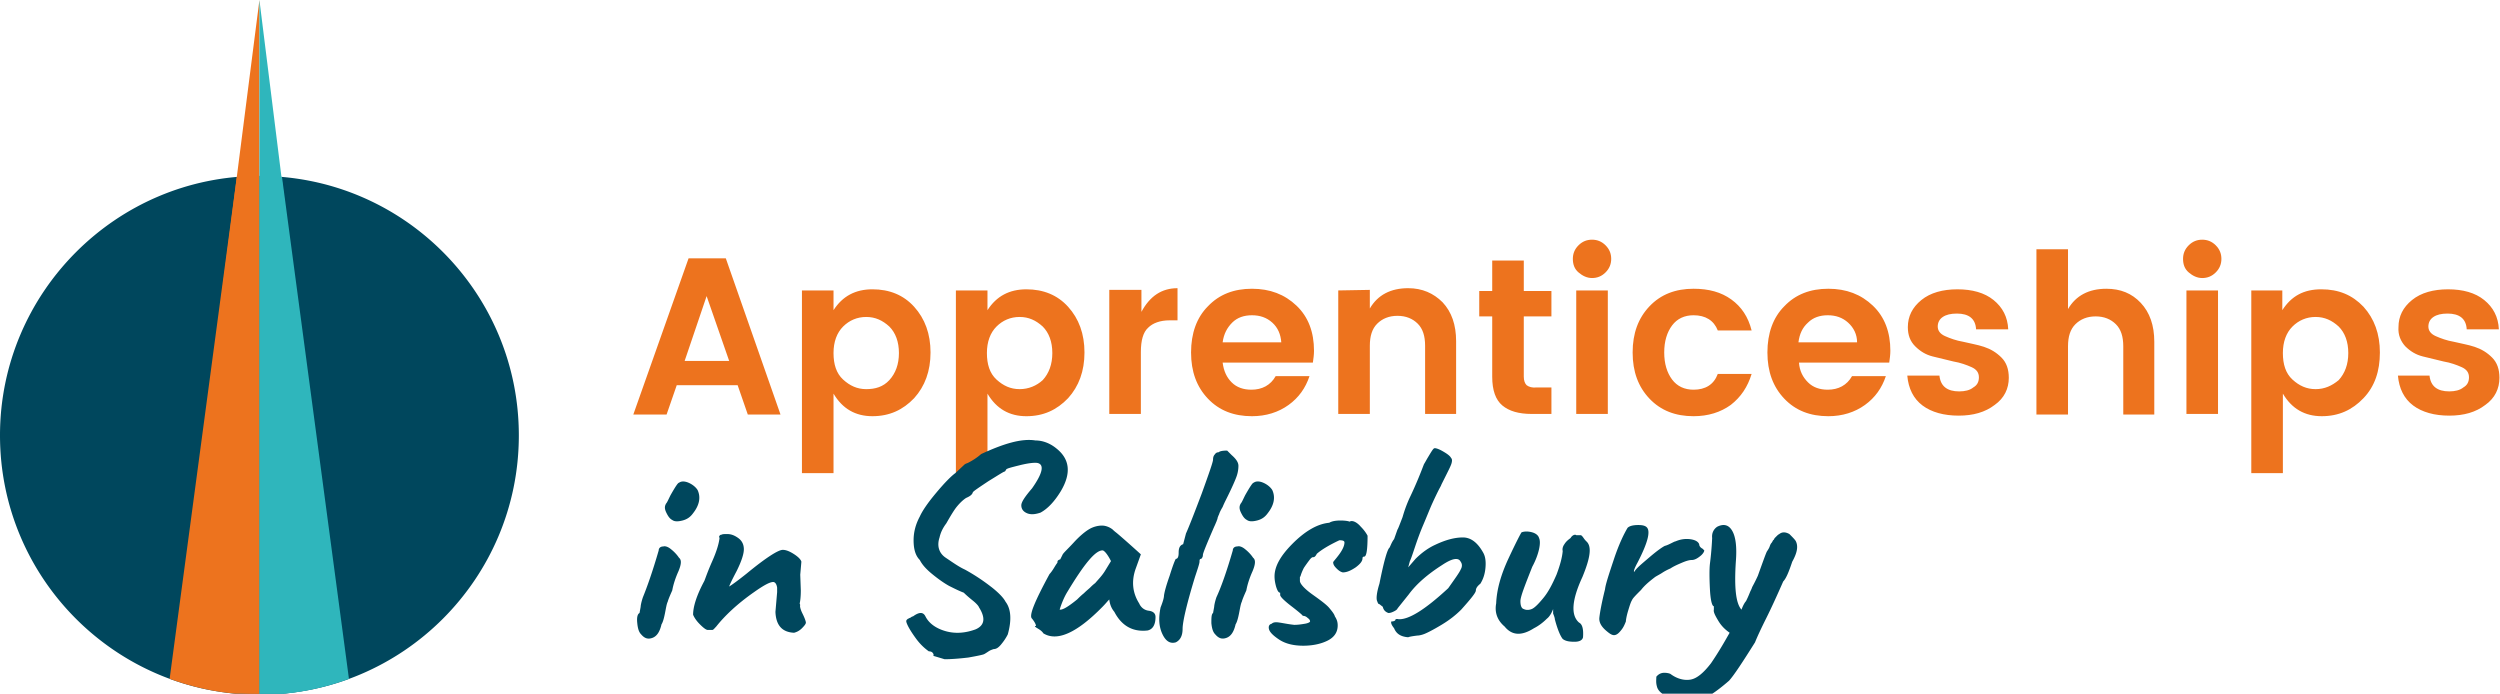 <svg xmlns="http://www.w3.org/2000/svg" xmlns:xlink="http://www.w3.org/1999/xlink" xml:space="preserve" id="Layer_1" x="0" y="0" version="1.1" viewBox="7.8 396 443.3 123"><defs><path id="SVGID_1_" d="M7.8 473.2c0 25.4 20.6 46 46 46s46-20.6 46-46-20.6-46-46-46-46 20.7-46 46"/></defs><style>.st0{fill:#ed731e}.st1{fill:#00475d}</style><path d="M434.3 457.4c.9.9 1.9 1.5 3.1 1.8 1.2.3 2.5.6 3.7.9 1.2.2 2.3.6 3.2 1 .9.4 1.3 1 1.3 1.8s-.3 1.4-1 1.8c-.6.5-1.5.7-2.5.7-2.1 0-3.3-.9-3.5-2.8H433c.2 2.3 1.1 4.1 2.7 5.3s3.8 1.8 6.4 1.8c2.6 0 4.7-.6 6.4-1.9 1.7-1.2 2.5-2.9 2.5-4.8 0-1.5-.4-2.7-1.3-3.6s-1.9-1.5-3.1-1.9c-1.2-.4-2.5-.6-3.7-.9-1.2-.2-2.3-.6-3.2-1-.9-.4-1.3-1-1.3-1.7s.3-1.3.9-1.7c.6-.4 1.4-.6 2.5-.6 2.1 0 3.3.9 3.4 2.8h5.7c-.1-2.2-1-3.9-2.6-5.2-1.6-1.3-3.8-1.9-6.4-1.9s-4.8.6-6.4 1.9c-1.6 1.3-2.4 2.9-2.4 4.8-.1 1.4.4 2.5 1.2 3.4m-21.7-9.9H407v32.4h5.6v-14.1c1.6 2.7 3.9 4 6.9 4s5.4-1.1 7.4-3.2 2.9-4.8 2.9-8.1-1-6-2.9-8.1c-2-2.1-4.4-3.1-7.5-3.1s-5.3 1.2-6.9 3.7v-3.5zm5.8 17.5c-1.6 0-2.9-.6-4.1-1.7s-1.7-2.7-1.7-4.7.6-3.6 1.7-4.7 2.5-1.7 4.1-1.7 2.9.6 4.1 1.7c1.1 1.1 1.7 2.7 1.7 4.7s-.6 3.6-1.7 4.8c-1.2 1-2.5 1.6-4.1 1.6m-17.3-17.5h-5.6v21.9h5.6v-21.9zm-.4-8c-.7-.7-1.5-1-2.4-1s-1.7.3-2.4 1-1 1.5-1 2.4c0 1 .3 1.8 1 2.4s1.5 1 2.4 1 1.7-.3 2.4-1 1-1.5 1-2.4c0-.9-.3-1.7-1-2.4m-31.8.7v29.3h5.6v-12.1c0-1.7.4-3 1.3-3.9.9-.9 2.1-1.4 3.6-1.4s2.7.5 3.6 1.4 1.3 2.2 1.3 3.9v12.1h5.5v-12.9c0-2.9-.8-5.2-2.4-6.9s-3.6-2.5-6.1-2.5c-3.1 0-5.4 1.2-6.8 3.6v-10.6h-5.6zm-21.5 17.2c.9.9 1.9 1.5 3.1 1.8 1.2.3 2.5.6 3.7.9 1.2.2 2.3.6 3.2 1 .9.4 1.3 1 1.3 1.8s-.3 1.4-1 1.8c-.6.5-1.5.7-2.5.7-2.1 0-3.3-.9-3.5-2.8H346c.2 2.3 1.1 4.1 2.7 5.3s3.8 1.8 6.4 1.8 4.7-.6 6.4-1.9c1.7-1.2 2.5-2.9 2.5-4.8 0-1.5-.4-2.7-1.3-3.6-.9-.9-1.9-1.5-3.1-1.9-1.2-.4-2.5-.6-3.7-.9-1.2-.2-2.3-.6-3.2-1-.9-.4-1.3-1-1.3-1.7s.3-1.3.9-1.7c.6-.4 1.4-.6 2.5-.6 2.1 0 3.3.9 3.4 2.8h5.7c-.1-2.2-1-3.9-2.6-5.2-1.6-1.3-3.8-1.9-6.4-1.9s-4.8.6-6.4 1.9c-1.6 1.3-2.4 2.9-2.4 4.8 0 1.4.4 2.5 1.3 3.4m-10.3-.7h-10.4c.2-1.5.7-2.6 1.7-3.5.9-.9 2.1-1.3 3.5-1.3s2.6.4 3.6 1.3 1.6 2.1 1.6 3.5m1.4 11.1c1.8-1.3 3-3 3.7-5.1h-6c-.9 1.6-2.4 2.4-4.3 2.4-1.4 0-2.6-.4-3.5-1.3-.9-.9-1.5-2-1.6-3.5h16c.1-.7.2-1.4.2-2.1 0-3.3-1-6-3.1-8s-4.7-3-7.9-3-5.8 1-7.8 3.1c-2 2-3 4.8-3 8.2s1 6.1 3 8.2c2 2.1 4.6 3.1 7.8 3.1 2.5 0 4.7-.7 6.5-2m-30.4 2c2.6 0 4.8-.7 6.6-2 1.8-1.4 3-3.2 3.7-5.5h-6c-.7 1.9-2.2 2.8-4.3 2.8-1.6 0-2.9-.6-3.8-1.8s-1.4-2.8-1.4-4.8.5-3.6 1.4-4.8 2.2-1.8 3.8-1.8c2.1 0 3.6.9 4.3 2.7h6c-.6-2.4-1.8-4.2-3.6-5.5s-4-1.9-6.7-1.9c-3.2 0-5.8 1-7.8 3.1s-3 4.8-3 8.2 1 6.1 3 8.2c2 2.1 4.6 3.1 7.8 3.1m-15.2-22.3h-5.6v21.9h5.6v-21.9zm-.4-8c-.7-.7-1.5-1-2.4-1s-1.7.3-2.4 1-1 1.5-1 2.4c0 1 .3 1.8 1 2.4s1.5 1 2.4 1 1.7-.3 2.4-1 1-1.5 1-2.4c0-.9-.3-1.7-1-2.4m-14 24.8c-.3-.3-.5-.8-.5-1.5v-10.7h4.9v-4.5H278v-5.4h-5.6v5.4h-2.3v4.5h2.3v10.7c0 2.4.6 4.1 1.8 5.1 1.2 1 2.9 1.5 5.2 1.5h3.5v-4.7h-2.6c-.8.1-1.4-.1-1.8-.4m-33.4-16.8v21.9h5.6v-12.1c0-1.7.4-3 1.3-3.9.9-.9 2.1-1.4 3.6-1.4s2.7.5 3.6 1.4c.9.9 1.3 2.2 1.3 3.9v12.1h5.5v-12.9c0-2.9-.8-5.2-2.4-6.9-1.6-1.6-3.6-2.5-6.1-2.5-3.1 0-5.4 1.2-6.8 3.6v-3.3l-5.6.1zm-10.1 9.2h-10.4c.2-1.5.8-2.6 1.7-3.5.9-.9 2.1-1.3 3.5-1.3s2.6.4 3.6 1.3 1.5 2.1 1.6 3.5m1.3 11.1c1.8-1.3 3-3 3.7-5.1h-6c-.9 1.6-2.4 2.4-4.3 2.4-1.4 0-2.6-.4-3.5-1.3-.9-.9-1.4-2-1.6-3.5h16c.1-.7.2-1.4.2-2.1 0-3.3-1-6-3.1-8s-4.7-3-7.9-3-5.8 1-7.8 3.1c-2 2-3 4.8-3 8.2s1 6.1 3 8.2c2 2.1 4.6 3.1 7.8 3.1 2.5 0 4.7-.7 6.5-2m-31.8-20.3v21.9h5.6v-11c0-2 .4-3.5 1.3-4.3.8-.8 2.1-1.3 3.8-1.3h1.4v-5.7c-2.8 0-4.9 1.4-6.4 4.2v-3.9h-5.7zm-21.6 0h-5.6v32.4h5.6v-14.1c1.6 2.7 3.9 4 6.9 4s5.4-1.1 7.4-3.2c1.9-2.1 2.9-4.8 2.9-8.1s-1-6-2.9-8.1-4.4-3.1-7.4-3.1-5.3 1.2-6.9 3.7v-3.5zm5.7 17.5c-1.6 0-2.9-.6-4.1-1.7s-1.7-2.7-1.7-4.7.6-3.6 1.7-4.7 2.5-1.7 4.1-1.7 2.9.6 4.1 1.7c1.1 1.1 1.7 2.7 1.7 4.7s-.6 3.6-1.7 4.8c-1.1 1-2.5 1.6-4.1 1.6m-33-17.5H150v32.4h5.6v-14.1c1.6 2.7 3.9 4 6.9 4s5.4-1.1 7.4-3.2c1.9-2.1 2.9-4.8 2.9-8.1s-1-6-2.9-8.1-4.4-3.1-7.4-3.1-5.3 1.2-6.9 3.7v-3.5zm5.8 17.5c-1.6 0-2.9-.6-4.1-1.7s-1.7-2.7-1.7-4.7.6-3.6 1.7-4.7 2.5-1.7 4.1-1.7 2.9.6 4.1 1.7c1.1 1.1 1.7 2.7 1.7 4.7s-.6 3.6-1.7 4.8-2.5 1.6-4.1 1.6m-28.3-16.5 4 11.5h-7.9l3.9-11.5zm13.1 21-9.7-27.7h-6.6l-9.8 27.7h5.9l1.8-5.2h10.8l1.8 5.2h5.8z" class="st0"/><path d="M301.6 517.7c.2.9 1.1 1.6 2.7 2.1s3.2.5 5 .2c1.1-.2 2.8-1.3 5.1-3.3.9-1 2.4-3.3 4.6-6.8.4-1 1.1-2.5 2-4.3.9-1.8 1.9-4 3-6.5.5-.5 1-1.7 1.6-3.5.9-1.6 1.1-2.8.6-3.7-.2-.3-.6-.7-1.1-1.2-.7-.4-1.3-.4-1.8 0-.2.1-.3.2-.5.4l-.3.3c-.1.1-.1.3-.3.4-.1.2-.2.4-.3.5-.1.1-.2.3-.3.6s-.3.6-.5.9c-.2.4-.7 1.8-1.6 4.3-.5 1.1-.9 1.8-1 2-.1.3-.2.5-.3.7s-.3.8-.8 1.8c-.2.2-.5.7-.8 1.5-1-1.1-1.3-3.9-1-8.5.2-2.5 0-4.3-.6-5.4-.6-1.1-1.5-1.4-2.7-.8-.6.4-1 1.1-.9 2-.1 2.2-.3 3.8-.4 4.6-.1.9-.1 2.4 0 4.4.1 2.1.4 3.1.7 3.1v.6c-.1.4.2 1 .8 2 .6 1 1.3 1.6 2 2.1-.8 1.4-1.8 3.2-3.3 5.4-1.3 1.7-2.5 2.7-3.6 2.9-1.1.2-2.4-.1-3.6-1-.2-.1-.6-.2-1.1-.2s-1 .2-1.4.7c0 .5-.1 1 .1 1.7m-5.2-28.1c-.6 1-1.5 2.8-2.4 5.5s-1.5 4.5-1.6 5.4c-.6 2.4-.9 4.1-1 5-.1.9.4 1.7 1.4 2.5.6.5 1 .7 1.4.6s.7-.4 1.1-.9c.4-.5.6-1 .8-1.5 0-.2.1-.9.4-1.9.3-1 .5-1.6.7-1.9.1-.3.7-.9 1.6-1.8.7-.9 1.6-1.6 2.5-2.3.5-.3.9-.5 1.2-.7.3-.2.8-.5 1.5-.8.6-.4 1.3-.7 2-1 .7-.3 1.3-.5 1.8-.5s1-.3 1.5-.7c.5-.4.7-.8.7-1l-.3-.3c-.4-.2-.6-.5-.6-.8-.2-.5-.8-.8-1.7-.9-1-.1-1.8.1-2.5.4-.1 0-.3.1-.7.3-.4.2-.8.4-1.2.5-.4.2-1.3.8-2.7 2s-2.4 2-2.7 2.6c-.2 0 0-.6.6-1.7 1.8-3.5 2.3-5.5 1.6-6.2-.3-.3-.8-.4-1.5-.4-1 0-1.6.2-1.9.5m-12.9 16.2c.5 1.9 1 3 1.4 3.5.5.4 1.2.5 2.1.5.9 0 1.4-.3 1.5-.8.1-1.4-.1-2.3-.7-2.6-1.5-1.3-1.3-4 .6-8.1 1.4-3.4 1.7-5.4.7-6.3-.1-.1-.3-.3-.5-.6s-.4-.5-.5-.5h-.8c-.1-.1-.3-.1-.5 0s-.4.3-.5.5c-.4.3-.8.6-1.1 1.1-.3.4-.4.9-.3 1.2-.1 1.2-.5 2.6-1.1 4.2-.7 1.6-1.4 3-2.3 4.1-.9 1.1-1.6 1.8-2.1 2-.5.2-1 .2-1.4 0-.4-.1-.6-.6-.6-1.4s.8-2.8 2.1-6.1c.6-1.1 1-2.2 1.2-3.1s.2-1.6 0-2c-.1-.4-.5-.8-1.2-1-.7-.2-1.4-.2-1.9 0-.1.1-.9 1.6-2.3 4.6-1.4 3-2.1 5.6-2.2 8-.3 1.6.2 3 1.5 4.1 1.3 1.6 3 1.7 5.2.3.8-.4 1.6-1 2.3-1.7.4-.3.8-.9 1.1-1.7v.8c.2.5.3.8.3 1m-29.3-12.7c-.4.3-1 2.4-1.8 6.4-.5 1.6-.6 2.7-.4 3.1.1.3.2.5.3.5s.3.2.7.5c.1.5.4.9 1 1.1.3 0 .6-.1 1-.3.4-.2.6-.4.6-.5l2-2.5c1.4-1.9 3.4-3.6 5.9-5.2 1.8-1.2 2.9-1.4 3.3-.6.3.4.3.9 0 1.4-.2.5-1 1.6-2.2 3.3-4.1 3.8-7 5.6-8.8 5.5-.4-.1-.6 0-.6.2-.1.1-.3.2-.7.2-.1.3.1.7.5 1.2.4 1 1.2 1.5 2.5 1.6.2-.1.8-.2 1.6-.3.3 0 .8-.1 1.3-.3.5-.2 1.5-.7 3-1.6s2.6-1.8 3.5-2.7c1.7-1.9 2.6-3 2.6-3.4 0-.4.3-.8.8-1.2.5-.8.8-1.7.9-2.8.1-1.1 0-2-.4-2.7-1-1.8-2.2-2.7-3.6-2.7s-3 .4-4.9 1.3c-1.1.5-2.3 1.3-3.5 2.5l-1.3 1.5.3-1.1c.2-.4.5-1.3.9-2.5s.9-2.6 1.5-4 1.1-2.7 1.6-3.8.9-1.9 1.1-2.3c.2-.4.4-.7.5-1l.9-1.8c.5-1 .8-1.6.9-2 .1-.4.1-.7-.1-.9-.2-.4-.8-.8-1.5-1.2s-1.3-.6-1.5-.5c-.2.1-.5.6-1.1 1.6-.3.5-.5.9-.7 1.2-.5 1.3-1.3 3.4-2.6 6.1-.4.9-.8 1.9-1.2 3.3-.5 1.3-.8 2.1-.9 2.2l-.6 1.7c-.4.5-.6 1.1-.8 1.5m-17.2-.7c-2.1 2.1-3.2 4-3.2 5.8 0 .6.1 1.2.3 1.9.2.6.4 1 .7 1v.4c0 .3.7 1 2 2s2 1.6 2 1.7c.3 0 .6.1.9.4.3.2.4.4.4.6 0 .1-.3.3-.9.4-.6.1-1.2.2-1.9.2-1-.1-1.9-.3-2.6-.4-.6-.1-1.1-.1-1.4.2-.4.1-.6.4-.5.9s.6 1.1 1.8 1.9 2.7 1.1 4.3 1.1 3.1-.3 4.3-.9 1.8-1.5 1.8-2.7c0-.5-.1-1-.5-1.6-.1-.4-.5-.9-1-1.5s-1.6-1.4-3-2.4-2.2-1.9-2.2-2.4v-.7l.1-.1c.1-.4.3-.9.6-1.5.4-.6.7-1 1-1.4s.5-.5.6-.5h.1c.2 0 .4-.2.6-.6.8-.7 2.1-1.5 4-2.4.6 0 .9.1.9.4 0 .6-.4 1.4-1 2.2s-1 1.2-1 1.3c0 .4.2.7.6 1.1.4.4.7.6 1.1.7.7 0 1.4-.3 2.3-.9.8-.6 1.2-1.1 1.2-1.6 0-.2.1-.3.3-.3.4 0 .6-1.2.6-3.7-.2-.4-.6-1-1.2-1.6-.6-.7-1.2-1-1.6-1-.1 0-.2 0-.4.1-.2-.1-.8-.2-1.6-.2s-1.5.1-2 .4c-2.2.2-4.4 1.6-6.5 3.7m-8.1-4.2c.4.3 1 .3 1.8.1s1.4-.6 1.9-1.3c1.1-1.4 1.4-2.8.8-4.1-.3-.5-.9-1-1.6-1.3-.7-.3-1.3-.3-1.7 0-.2 0-.7.8-1.5 2.2-.4.8-.6 1.3-.8 1.5-.1.2-.2.4-.2.7s.1.6.3 1c.3.6.6 1 1 1.2m-6.3 18.3c.1 1 .3 1.6.7 2 .6.7 1.2.9 2 .6.8-.3 1.3-1.1 1.6-2.4.2-.3.4-.9.6-1.9s.3-1.7.5-2.1c.1-.4.4-1.1.8-2 .2-1.1.6-2.3 1.1-3.4.5-1.2.6-2 .1-2.4-.4-.6-.9-1.1-1.4-1.5-.6-.5-1.1-.6-1.4-.5-.5 0-.8.3-.8.7-1.1 3.8-2.1 6.6-2.9 8.3-.3.9-.4 1.5-.4 1.7l-.2 1.1c-.3.2-.3.9-.3 1.8m-5.8-12.5c0 .8-.2 1.1-.5 1.1-.2.3-.6 1.4-1.1 3-.6 1.7-.9 2.8-1 3.5 0 .4-.2 1.1-.6 2.1-.4 1.9-.3 3.4.3 4.7.6 1.3 1.4 1.8 2.4 1.5.8-.4 1.2-1.2 1.2-2.4s.7-4.3 2.2-9.2c.5-1.5.8-2.4.8-2.7v-.1c0-.3.1-.4.3-.4.2-.2.3-.4.3-.7 0-.3.7-2 2-5 .2-.4.3-.7.4-.9.1-.3.2-.5.2-.6s.1-.3.1-.3c0-.1.1-.2.2-.5s.3-.7.6-1.2c.2-.5.4-.9.6-1.3 1.1-2.2 1.7-3.6 1.9-4.2s.3-1.2.3-1.8-.4-1.2-1.2-1.9l-.8-.8c-.8 0-1.3.1-1.5.3-.3 0-.5.1-.7.4-.2.2-.3.5-.3.9s-.7 2.4-2 6c-1.4 3.7-2.3 6-2.8 7.1l-.5 1.9c-.6.2-.8.7-.8 1.5m-24.9 13.5c.5.3.8.6.9.8 2.4 1.5 5.9 0 10.5-4.7.5-.5.9-1 1.2-1.3.1.9.4 1.6.9 2.2 1.3 2.5 3.3 3.6 5.9 3.3.9-.2 1.4-1 1.4-2.4 0-.6-.4-1-1.2-1.1-.8-.1-1.4-.6-1.7-1.3-1.2-1.9-1.4-4-.6-6.2l.9-2.5c-2.2-2-3.7-3.3-4.3-3.8-.4-.3-.6-.5-.7-.6-.5-.4-1.2-.7-1.9-.7s-1.5.2-2.2.6c-.7.4-1.7 1.2-2.8 2.4s-1.9 1.9-2 2.2l-.4.8c-.1 0-.3.1-.4.2-.1.1-.1.3-.1.4-.1.1-.3.4-.6.9s-.6.9-.8 1.1c-2.6 4.8-3.7 7.4-3.1 7.9.4.5.7 1 .7 1.3-.4 0-.1.2.4.5m12.9-12-1.1 1.8c-.5.8-1.1 1.4-1.7 2.1-.4.3-.7.6-.9.8-.2.2-.6.5-1.1 1-.5.4-.9.8-1.2 1.1-1.6 1.3-2.6 1.9-3.1 1.8.4-1.3.9-2.4 1.4-3.2 2.9-4.8 4.9-7.3 6.2-7.3.3 0 .9.7 1.5 1.9m-23-19c-.8.7-1.6 1.2-2.4 1.6-.3.1-.5.2-.6.3l-1.6 1.5c-.7.5-1.9 1.7-3.4 3.5-1.6 1.9-2.5 3.3-2.9 4.2-.7 1.3-1.1 2.7-1.1 4.2s.3 2.7 1.1 3.5c.4.8 1.1 1.6 2.2 2.5 1.1.9 2.1 1.6 3 2.1 1 .5 1.8.9 2.6 1.2.5.5 1.1 1 1.6 1.4s1 .9 1.1 1.2c1.2 1.9 1 3.2-.6 3.9-1.9.7-3.7.8-5.4.3-1.7-.5-2.9-1.4-3.5-2.6-.4-.8-1.1-.8-2.2 0-.1 0-.3.1-.4.2-.2.1-.3.1-.4.2-.1 0-.2.1-.3.2-.1.1-.1.2-.1.3 0 .1.1.4.3.8s.6 1.1 1.4 2.2c.8 1.1 1.6 1.8 2.3 2.3.3 0 .6.1.7.3.1.1.2.3.1.5l2 .6c1.1 0 2.5-.1 4.2-.3 1.7-.3 2.6-.5 2.8-.6.2-.1.5-.3.8-.5.3-.2.6-.3.9-.4.4 0 .8-.2 1.3-.8s.9-1.2 1.2-1.8c.7-2.5.6-4.5-.4-5.8-.3-.6-1.1-1.5-2.5-2.6a34.8 34.8 0 0 0-4.7-3.1c-1.1-.5-2.2-1.3-3.4-2.1s-1.6-2.1-1.1-3.6c.2-.9.6-1.7 1.2-2.5.8-1.4 1.4-2.4 1.9-3 .5-.6 1-1.1 1.6-1.5.7-.3 1.1-.6 1.2-1 .1-.2 1-.8 2.8-2 1.8-1.1 2.7-1.7 2.9-1.7l.2-.3c0-.2.8-.4 2.4-.8s2.7-.5 3.2-.4c1.2.3.9 1.8-1 4.5-1.2 1.4-1.9 2.4-1.9 3 0 .6.3 1.1 1 1.4.7.3 1.5.2 2.4-.1 1.3-.7 2.5-2 3.6-3.8 1.9-3.2 1.6-5.7-.8-7.6-1.1-.9-2.4-1.4-3.7-1.4-2.5-.4-5.7.6-9.6 2.4m-33.2 31.7c.4-.1.9-.3 1.4-.8.5-.5.7-.8.7-1s-.2-.8-.6-1.6-.5-1.4-.4-1.5l-.1-.3c.1-.4.2-1.2.2-2.3l-.1-2.8.2-2.3c-.1-.4-.6-.9-1.4-1.4-.8-.5-1.4-.7-1.9-.7-.8 0-3 1.4-6.4 4.2-1.5 1.2-2.6 2-3.1 2.3 0-.1.4-1 1.3-2.7.9-1.8 1.3-3.1 1.3-3.9s-.3-1.5-1-2-1.3-.7-1.9-.7-.9 0-1 .1c-.3 0-.5.2-.5.5h.1c-.1 1-.5 2.4-1.3 4.2s-1.2 3-1.4 3.5c-1.4 2.6-2 4.6-2 6 .2.5.6 1.1 1.2 1.7.6.6 1.1 1 1.4 1h.8c.2 0 .4-.3.7-.6 1.5-1.9 3.7-4 6.7-6.1 1.7-1.2 2.8-1.8 3.4-1.8.3 0 .6.3.7 1v.8l-.3 3.5c.1 2.4 1.2 3.6 3.3 3.7m-21.6-20c.4.3 1 .3 1.8.1s1.4-.6 1.9-1.3c1.1-1.4 1.4-2.8.8-4.1-.3-.5-.9-1-1.6-1.3-.7-.3-1.3-.3-1.7 0-.2 0-.7.8-1.5 2.2-.4.8-.6 1.3-.8 1.5-.1.2-.2.4-.2.7s.1.6.3 1c.3.6.6 1 1 1.2m-6.2 18.3c.1 1 .3 1.6.7 2 .6.7 1.2.9 2 .6.8-.3 1.3-1.1 1.6-2.4.2-.3.4-.9.6-1.9s.3-1.7.5-2.1c.1-.4.4-1.1.8-2 .2-1.1.6-2.3 1.1-3.4.5-1.2.6-2 .1-2.4-.4-.6-.9-1.1-1.4-1.5-.6-.5-1.1-.6-1.4-.5-.5 0-.8.3-.8.7-1.1 3.8-2.1 6.6-2.8 8.3-.3.9-.4 1.5-.4 1.7l-.2 1.1c-.4.2-.5.9-.4 1.8M7.8 473.2c0 25.4 20.6 46 46 46s46-20.6 46-46-20.6-46-46-46-46 20.7-46 46" class="st1"/><g><defs><use xlink:href="#SVGID_1_"/></defs><clipPath id="SVGID_2_"><use xlink:href="#SVGID_1_" overflow="visible"/></clipPath><path fill="#ed731e" d="M53.8 520.4v-123L37.7 517.7c4.8 1.8 10 2.8 15.5 2.8.2-.1.4-.1.6-.1" clip-path="url(#SVGID_2_)"/><g><defs><use xlink:href="#SVGID_1_" id="SVGID_3_"/></defs><clipPath id="SVGID_4_"><use xlink:href="#SVGID_3_" overflow="visible"/></clipPath><path fill="#2fb6bc" d="m69.8 517.3-16-119.9v123a43 43 0 0 0 16-3.1" clip-path="url(#SVGID_4_)"/></g></g><g><path d="M53.8 519V396L38.5 515.7c4.8 1.8 9.2 3.3 14.7 3.3h.6" class="st0"/><path fill="#2fb6bc" d="M68.8 516.4 53.8 396v123.2c5.6-.1 10-.8 15-2.8"/></g></svg>
